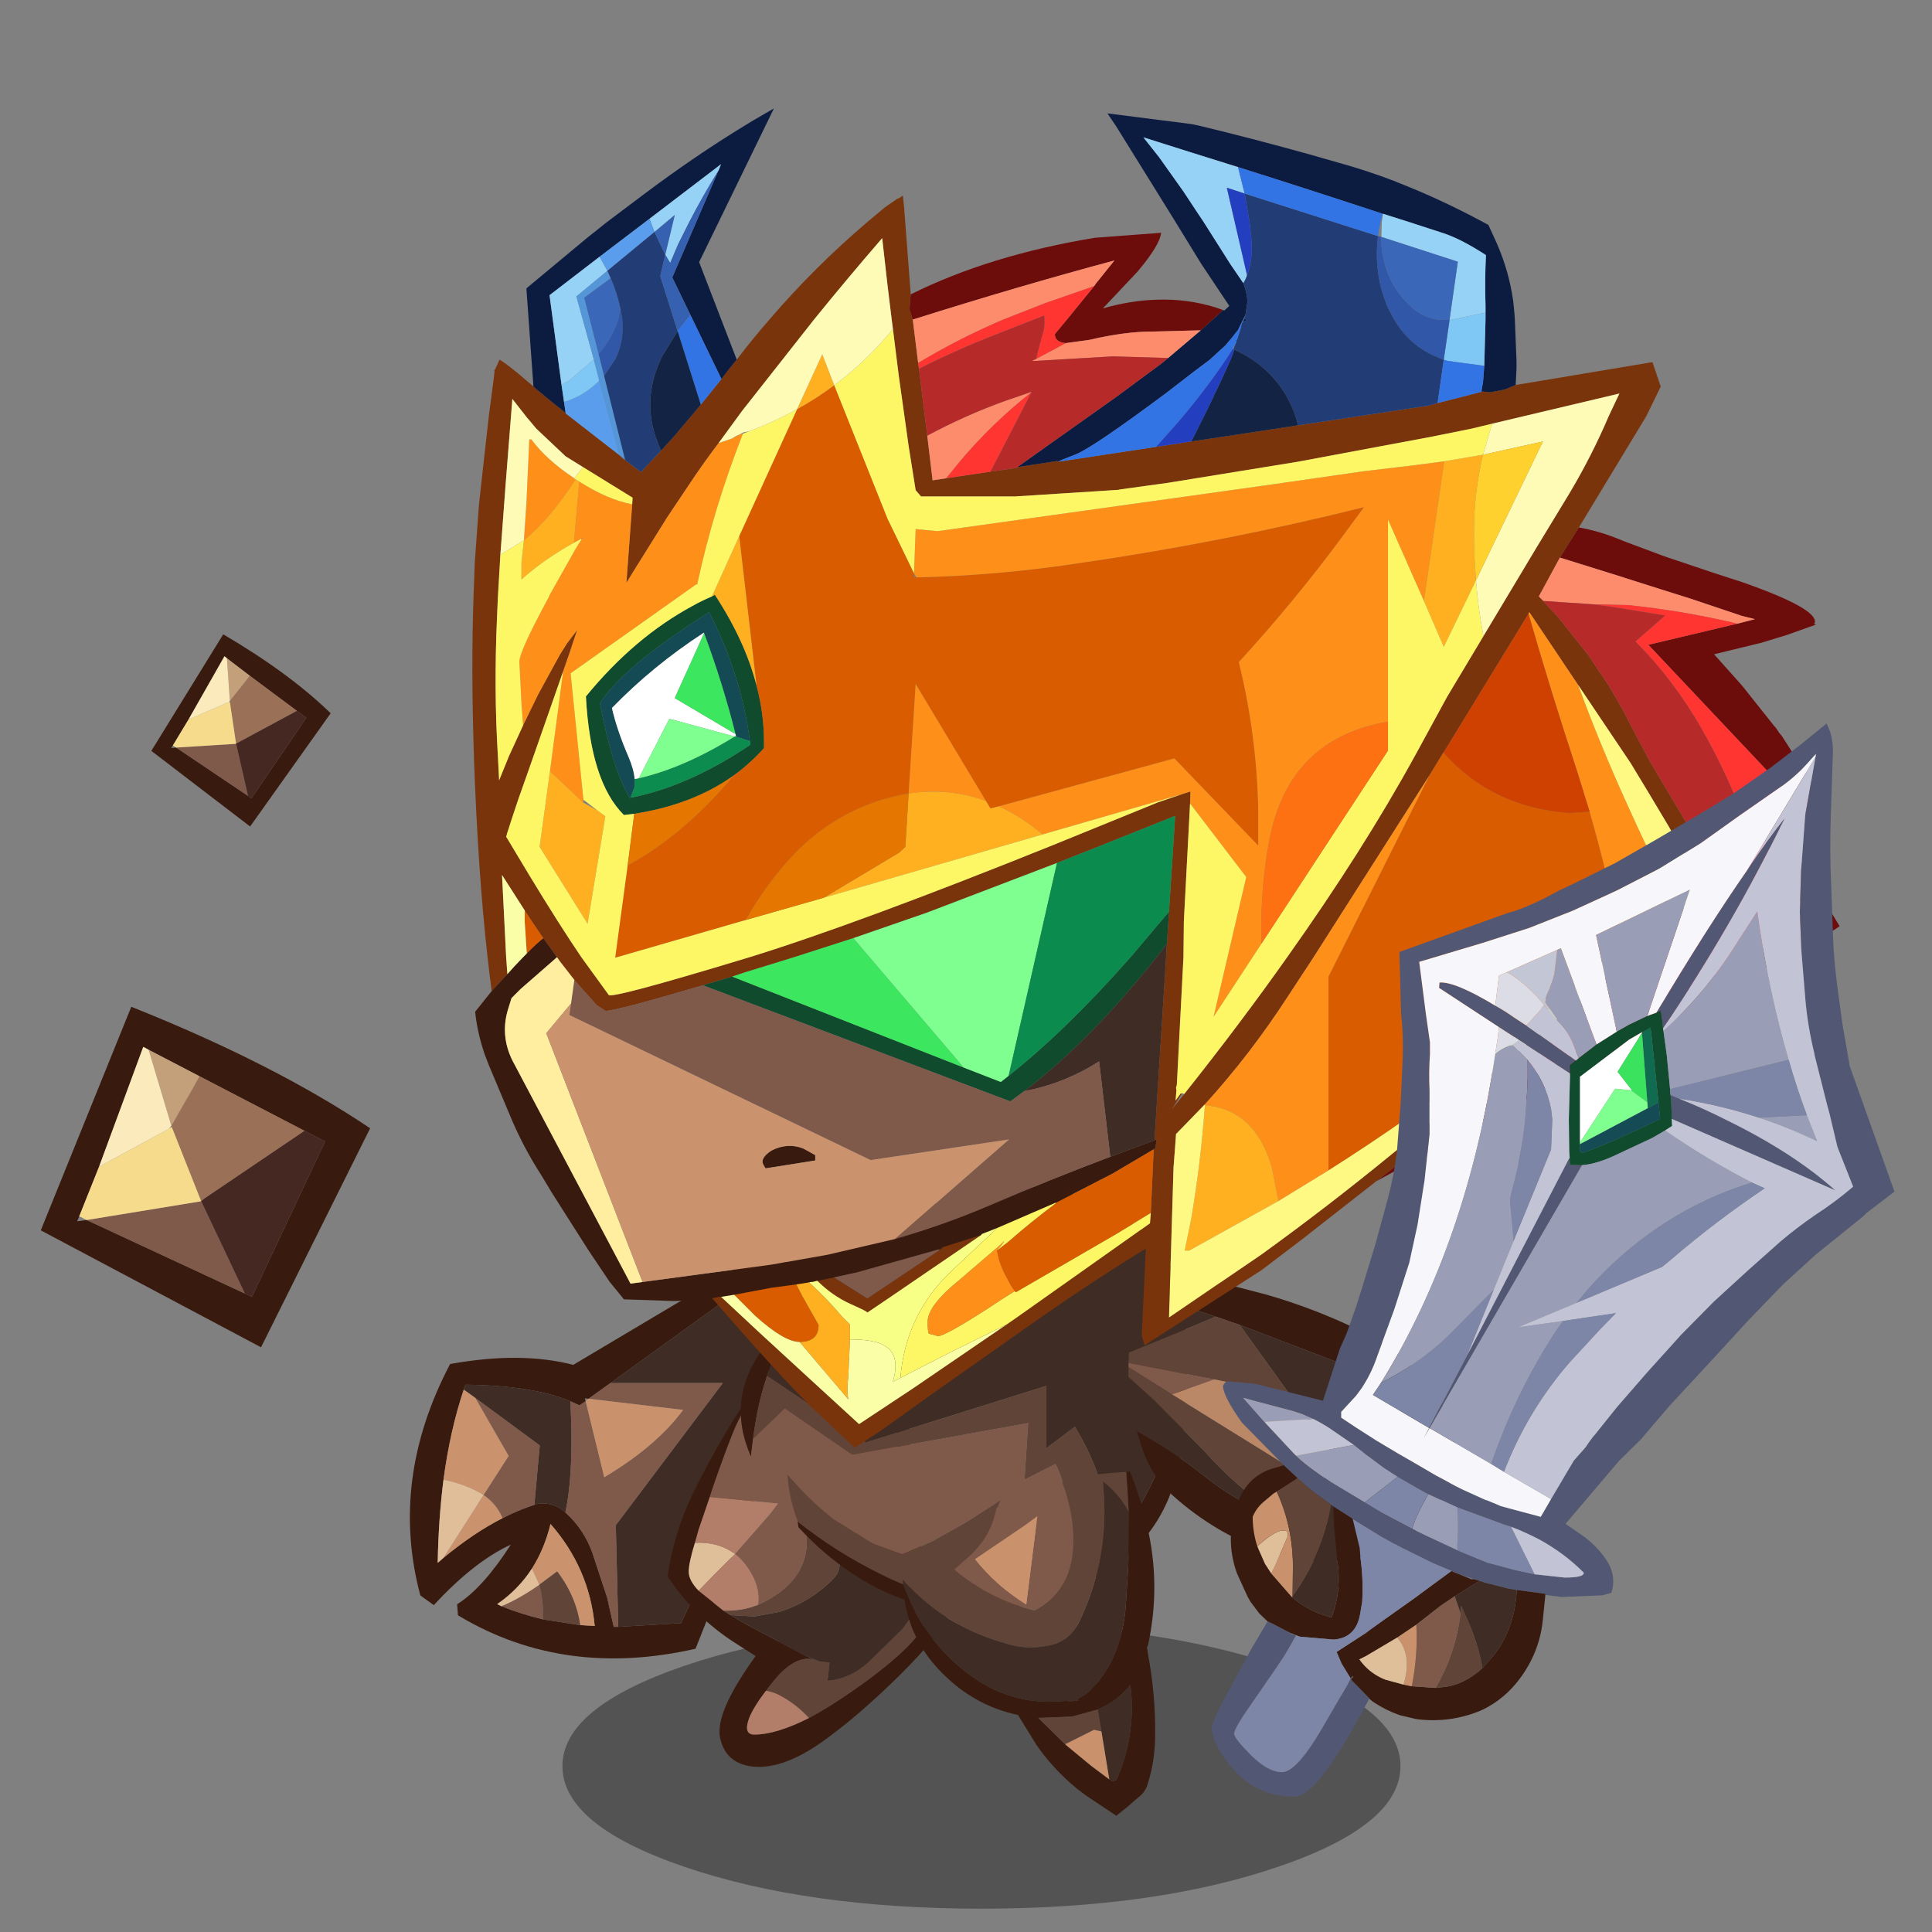<svg xmlns:ffdec="https://www.free-decompiler.com/flash" xmlns:xlink="http://www.w3.org/1999/xlink" ffdec:objectType="frame" height="90" width="90" xmlns="http://www.w3.org/2000/svg"><rect width="100%" height="100%" fill="#808080" stroke="none"/><use ffdec:characterId="21" height="83.85" transform="translate(1.9 5.05)" width="88.6" xlink:href="#a"/><defs><use ffdec:characterId="1" height="34.45" width="101.4" xlink:href="#b" id="l"/><use ffdec:characterId="3" height="54.15" width="52.95" xlink:href="#c" id="m"/><use ffdec:characterId="5" height="49.75" width="34.05" xlink:href="#d" id="n"/><use ffdec:characterId="7" height="51.25" width="54" xlink:href="#e" id="o"/><use ffdec:characterId="9" height="41.65" width="30.55" xlink:href="#f" id="p"/><use ffdec:characterId="11" height="35.4" width="39.65" xlink:href="#g" id="q"/><use ffdec:characterId="13" height="162.05" width="165.45" xlink:href="#h" id="r"/><use ffdec:characterId="15" height="129.85" width="82.6" xlink:href="#i" id="s"/><use ffdec:characterId="17" height="41.2" width="39.85" xlink:href="#j" id="t"/><use ffdec:characterId="19" height="23.25" width="21.7" xlink:href="#k" id="u"/><g id="a" transform="translate(-1.9 -5.05)"><use ffdec:characterId="2" height="34.45" transform="translate(26.2 75.65) scale(.385)" width="101.4" xlink:href="#l"/><use ffdec:characterId="4" height="54.15" transform="translate(19.1 56.4) scale(.385)" width="52.95" xlink:href="#m"/><use ffdec:characterId="6" height="49.75" transform="translate(31.1 63.15) scale(.385)" width="34.05" xlink:href="#n"/><use ffdec:characterId="8" height="51.25" transform="translate(34.5 55.3) scale(.385)" width="54" xlink:href="#o"/><use ffdec:characterId="10" height="41.65" transform="translate(42.05 68.55) scale(.385)" width="30.55" xlink:href="#p"/><use ffdec:characterId="12" height="35.4" transform="translate(52.55 59.1) scale(.385)" width="39.65" xlink:href="#q"/><use ffdec:characterId="14" height="162.05" transform="translate(22 5.05) scale(.385)" width="165.45" xlink:href="#r"/><use ffdec:characterId="16" height="129.85" transform="translate(56.45 33.7) scale(.385)" width="82.6" xlink:href="#s"/><use ffdec:characterId="18" height="41.2" transform="translate(1.9 46.9) scale(.385)" width="39.85" xlink:href="#t"/><use ffdec:characterId="20" height="23.25" transform="translate(7.05 29.55) scale(.385)" width="21.7" xlink:href="#u"/></g><g id="c" fill-rule="evenodd"><path d="M51.95 8.85H52L34.55 53q-15.85 3.6-28.5-3.9l-.25-.15-.1-1.35.1-.05q3.05-1.95 6.4-7.15-4.45 2.05-9.3 7.3h-.05l-1.6-1.15q-3.75-14 3.6-28 8.55-1.55 14.9.1L51.1 0l.85.85-27.7 20-2.65 1.9-.45-.05.1.35-.75.5-1.1-.5q-4.55-1.9-12.7-2l-.05.1-.15.5q-1.65 4.9-2.45 10.9-.6 4.7-.7 10.05l.25-.2.45-.4q3.7-3.05 7.15-4.8 1.75-.9 3.5-1.5l.35-.1v-.05q2.1-.5 3.75.95l.15.15q2.1 1.95 3.1 4.7l1.8 5.45.8 3.55h.55l7.6-.45L51.95 8.85M14.75 43.3q-1.65 2.55-4.2 4.3l.5.25q2.35.95 5.05 1.6l4.5.7h.1l1.65.1q-.65-7-5.35-12.35-.75 3.05-2.25 5.4" fill="#381a0e"/><path d="M51.95.85q2.05 2.7 0 8L32.8 49.9l-7.6.45-.3-12.3 12.95-17.2h-13.6l27.7-20M19.4 23.05q.45 8.5-.6 13.45-1.65-1.45-3.75-.95l.65-7.15-7.8-5.75-1.4-1 .15-.5.05-.1q8.15.1 12.7 2" fill="#3f2c24"/><path d="M24.25 20.85h13.6L24.9 38.05l.3 12.3h-.55l-.8-3.55-1.8-5.45q-1-2.75-3.1-4.7l-.15-.15q1.05-4.95.6-13.45l1.1.5.75-.5 2.25 9.2q6.3-3.75 9.55-8.15L21.6 22.75l2.65-1.9M7.9 22.65l7.8 5.75-.65 7.15-.35.15q-1.75.6-3.5 1.5-.75-1.75-2.3-2.8l2.95-4.6.1-.1-4.05-7.05m8.2 26.8q-2.7-.65-5.05-1.6 2.1-.85 4.6-2.6l.2.85q.3 1.65.25 3.35" fill="#7f594a"/><path d="m6.5 21.65 1.4 1 4.05 7.05-.1.1-2.95 4.6-.4-.25Q6.4 33 4.05 32.55q.8-6 2.45-10.9m8.25 21.65q1.5-2.35 2.25-5.4 4.7 5.35 5.35 12.35l-1.65-.1h-.1q-.55-3.6-2.8-6.5l-2.15 1.6-.9-1.95m-3.55-6.1Q7.75 38.95 4.05 42l4.85-7.6q1.55 1.05 2.3 2.8" fill="#ca926d"/><path d="m20.6 50.15-4.5-.7q.05-1.7-.25-3.35l-.2-.85 2.15-1.6q2.25 2.9 2.8 6.5" fill="#604437"/><path d="m21.6 22.75 11.45 1.35q-3.25 4.4-9.55 8.15l-2.25-9.2.35-.3" fill="#c9926d"/><path d="M4.05 32.55q2.35.45 4.45 1.6l.4.25L4.05 42l-.45.4-.25.2q.1-5.35.7-10.05m7 15.3-.5-.25q2.55-1.75 4.2-4.3l.9 1.95q-2.5 1.75-4.6 2.6" fill="#e0be9a"/></g><g id="d" fill-rule="evenodd"><path d="m10.55 3.9-.05.05L8.25 8.5Q7.2 10.95 5.4 16.15l-.3.95-1.35 3.95-.45 1.6q-.75 2.4-.75 3.5 0 1.05 1.2 2.3l3 2.4.85.55 1.8 1.05 7.05 3.75 1.15.55q-2.25-.5-4.8 2.65l-.9 1.15q-1.75 2.3-2.15 3.65-.5 1.65.75 1.65 2.65 0 6.6-2 2.8-1.5 6.3-4 8.35-6 8.35-9.25l-.35-1.45-1.25-2.45-.25-.45q-.1-.6-.55-.9l-.25-.4q-2.3-3.6-4.5-4.45 2.05-1 2.7-3.65.45-1.8.45-6.25 0-2.85-.6-4.9l1.3 1q.55.55.65 1.25.85 5.85-1.35 11.7 3 3.05 5.25 6.75 1.45 2.5.85 4.85-.6 2.3-5.7 7.35-5.1 5.05-9.55 8.2-4.5 3.15-8 2.95-3.55-.25-4.25-3.5-.65-3.05 4.3-9.9l-2.35-1.5Q3.25 31.65 0 26.7q.75-5.2 3.05-10Q5.4 11.9 8.3 7.25l2.25-3.35" fill="#381a0e"/><path d="m7.6 31.4 2.75.15h.2l3-.55q3.75-1.2 6.5-4 1.1-1.15.6-2.6 4.75.25 9.25 2.2l.25.1 1.25 2.45-3 3.95-4.15 4.05q-2.15 1.95-4.9 2.2l.25-2.2-1.2-.15-.4-.15-1.55-.65-7.05-3.75-1.8-1.05" fill="#3f2c24"/><path d="M10.95 30.15q1.4-.6 2.75-1.6 3.8-3 3-7.55 6.65.65 12.25 4.1l.4.25.2.35.35.55.25.45-.25-.1q-4.5-1.95-9.25-2.2.5 1.45-.6 2.6-2.75 2.8-6.5 4l-3 .55h-.2L7.6 31.4l-.85-.55q2.15.1 4.2-.7m.95 10.4.9-1.15q2.55-3.15 4.8-2.65l.2.1h.2l.4.15 1.2.15-.25 2.2q2.75-.25 4.9-2.2l4.15-4.05 3-3.95.35 1.45q0 3.25-8.35 9.25-3.5 2.5-6.3 4-1.55-1.7-3.55-2.75-.75-.4-1.65-.55" fill="#604437"/><path d="m10.55 3.9 1.1-1.6.2-.15Q15 0 18.75 0q4.65 0 6.85 2.65 1 1.2 1.55 3.05.6 2.05.6 4.9 0 4.45-.45 6.25-.65 2.65-2.7 3.65 2.2.85 4.5 4.45l-.15.15q-5.6-3.45-12.25-4.1.8 4.55-3 7.55-1.35 1-2.75 1.6.25-1.9-.8-3.75-.85-1.5-2-2.4l4.2-4.8 1-1.3-8.25-.8.3-.95q1.8-5.2 2.85-7.65l2.25-4.55.05-.05" fill="#7f594a"/><path d="m5.1 17.1 8.25.8-1 1.3-4.2 4.8q1.15.9 2 2.4 1.05 1.85.8 3.75-2.05.8-4.2.7l-3-2.4 1.8-1.85 2.6-2.6q-2-1.5-4.85-1.35l.45-1.6L5.1 17.1m6.8 23.45q.9.15 1.65.55 2 1.05 3.55 2.75-3.95 2-6.6 2-1.25 0-.75-1.65.4-1.35 2.15-3.65" fill="#b37e69"/><path d="m8.15 24-2.6 2.6-1.8 1.85q-1.2-1.25-1.2-2.3 0-1.1.75-3.5Q6.15 22.5 8.15 24" fill="#dfbe9a"/></g><g id="e" fill-rule="evenodd"><path d="M1.25 32.6q-3.1-7.05 1.6-13.2l7.75-9.8 2.6-3.1.05-.05Q5.6 17.4 4.35 19.9q-.65 1.35-1.15 2.95-1.15 3.35-1.7 7.65l-.05.45-.2 1.65M50.35 7q3 3.65 3.4 8.95.65 8.2-.5 16.3-1.3 9.1-8.65 14.05l.15-2.55q7.95-10.2 7.85-19.65-.05-8.15-1.95-15.95L50.35 7M32.9 50.45l1 .2v.05l-3.8.5q-8.85.6-16.2-4.2-3.8-2.45-6.9-5.85l-.1-.7q4.7 3.75 10.1 6.4 6 3.05 12.8 3.4l3.1.2" fill="#381a0e"/><path d="M13.25 6.45Q20.1 2.7 27.7.8q8.5-2.25 16.6 1.65 3.75 1.8 6.05 4.55l.3 1.15q1.9 7.8 1.95 15.95.1 9.45-7.85 19.65.05-7.6-4.3-14.75L37 31.6v-7.55L15.15 30.9 3.2 22.85q.5-1.6 1.15-2.95 1.25-2.5 8.9-13.45" fill="#3f2c24"/><path d="m44.6 46.3-.15.05Q42 48 39.3 49.15q.85-5.35.5-9.45l-.2-1.4q-.45-2.7-1.5-4.8l-3.75 1.9.45-6.85-21.3 3.85-8.15-5.6-3.85 3.7q.55-4.3 1.7-7.65l11.95 8.05L37 24.05v7.55l3.45-2.6q4.35 7.15 4.3 14.75l-.15 2.55M6.9 40.45q-1.05-2.7-1.25-5.7L7 36.25q2 2.15 4.3 3.95l4.7 2.9 3.15 1.15.5.15 3.55-1.55 4-2.25 3.6-2.3.7-.5-1.45 3.65q-.9 1.6-2 2.9L26.9 45.5l-1.3 1.15q1.5 1.25 3.25 2.2 2 1.05 4.05 1.6l-3.1-.2Q23 49.9 17 46.85q-5.4-2.65-10.1-6.4" fill="#604437"/><path d="m39.3 49.15-.1.05-3.65 1.15-.9.05.85-6.15.3-4.15-3.2 2.55-4.2 2.55q.9 1.8 2.7 2.9l3.5 2.3-1.7.05q-2.05-.55-4.05-1.6-1.75-.95-3.25-2.2l1.3-1.15 1.15-1.15q1.1-1.3 2-2.9l1.45-3.65-.7.5-3.6 2.3-4 2.25-3.55 1.55-.5-.15L16 43.1l-4.7-2.9Q9 38.4 7 36.25l-1.35-1.5q.2 3 1.25 5.7l-1.4-1.1-.4-.5q-1.6-2.1-2.95-4.5l-.9-1.75.2-1.65.05-.45 3.85-3.7 8.15 5.6 21.3-3.85-.45 6.85 3.75-1.9q1.05 2.1 1.5 4.8l.2 1.4q.35 4.1-.5 9.45" fill="#7f594a"/><path d="M34.65 50.4h-.05l-3.5-2.3q-1.8-1.1-2.7-2.9l4.2-2.55 3.2-2.55-.3 4.15-.85 6.15" fill="#c9926d"/></g><g id="f" fill-rule="evenodd"><path d="m27.35 4.85-.15-2.6-.15-2.2.45-.05q1.25 3.15 2.05 6.45 1.75 7.35.1 14.7l-.1.05.05.3.05.4q.95 4.95.9 9.95 0 3.1-.9 5.95-.3 1-1.05 1.55l-1.5 1.3-1.25 1-3.15-2.1q-1.65-1.1-3.05-2.45-1.95-1.85-3.45-4l-2.25-3.65Q8.7 28.35 4.8 24.4.4 20.05.05 13.8l.05-.05q2.2 6.2 7.35 10.35 5.5 4.4 12.25 3.65l.75.05.8-.1-.1-.2q.75-.35 1.35-.85l1.15-1.2q1.4-1.75 2.2-3.85.95-2.6 1.15-5.45l.3-4.8.05-4.65V4.85M23.6 28.8l-3.1.85-3.7.15h-.4l3.25 3.2 3.15 2.6 2.2 1.65.4.25.45-.15q1.5-3.35 1.8-6.95.2-2.25-.1-4.6-1.5 1.95-3.95 3" fill="#381a0e"/><path d="M27.35 4.85V6.7l-.05 4.65-.3 4.8q-.2 2.85-1.15 5.45-.8 2.1-2.2 3.85l-1.15 1.2q-.6.5-1.35.85l.1.2-.8.1-.75-.05q-6.75.75-12.25-3.65Q2.3 19.95.1 13.75l-.05-.15-.05-.45h.05v-.05q4.8 5.5 12.1 7.6 2.55.9 5.25.4 2.8-.4 4.05-3.1 3.15-6.7 2.95-14.1l-.15-2.7q1.95 1.55 3.1 3.65M23.6 28.8q2.45-1.05 3.95-3 .3 2.35.1 4.6-.3 3.6-1.8 6.95l-.45.15-.4-.25-.95-5.8-.45-2.65" fill="#3f2c24"/><path d="m27.05.05.15 2.2.15 2.6q-1.15-2.1-3.1-3.65l.15 2.7q.2 7.4-2.95 14.1-1.25 2.7-4.05 3.1-2.7.5-5.25-.4-7.3-2.1-12.1-7.6Q1.1 10.5 5.9 7.4q2.75-1.75 5.45-3-.55 3.25-3.05 5.65l-.8.7-1.25 1.1q4.3 3.6 9.7 4.95 4.8-2.5 4.7-8.7-.05-3.45-1.35-6.75l.8-.3q2.3-.75 6.95-1M19.65 33l-3.25-3.2h.4l3.7-.15 3.1-.85.45 2.65-.9-.2-3.5 1.75" fill="#604437"/><path d="M19.3 1.35q1.3 3.3 1.35 6.75.1 6.2-4.7 8.7-5.4-1.35-9.7-4.95l1.25-1.1.8-.7q2.5-2.4 3.05-5.65 1.45-.7 2.85-1.2l5.1-1.85m-3 4.05-1.5 1.1-6.05 4.1q2.65 3.3 6.2 5.5L16.3 5.4" fill="#7f594a"/><path d="m16.3 5.4-1.35 10.7q-3.55-2.2-6.2-5.5l6.05-4.1 1.5-1.1M25 37.25l-2.2-1.65-3.15-2.6 3.5-1.75.9.2.95 5.8" fill="#c9926d"/></g><g id="g" fill-rule="evenodd"><path d="M1.05 19.65q4.35 2.4 8.2 5.45 2.9 2.35 6.4 4 6.05 2.75 12.5.9 6.25-1.8 5.95-8.2-.35-7.35-7.5-10l-13.1-5-2.9-1L2.1 3q1-1.65 2.55-3L16.6 3.1q6.15 1.75 12 4.65 6.45 3.2 9.8 9.35 1.95 3.6.8 7.65-2.1 7.1-9.15 9.55-6.15 2.1-12.3.25-6.9-2.2-12.45-7.2Q2.95 25.2 1.8 22l-.75-2.35" fill="#381a0e"/><path d="m.05 13.1 3.15 2.85 6.15 6.25q3.05 3.4 6.65 6.1l6.4-2.5 3.75-1.5-6.6-9.1-6.05-8.4 13.1 5q7.15 2.65 7.5 10 .3 6.4-5.95 8.2-6.45 1.85-12.5-.9-3.5-1.65-6.4-4-3.85-3.05-8.2-5.45-.9-3.2-1-6.55M10.6 5.8 5 8.15l-4.9 2 .05-1.1Q.5 5.65 2.1 3l8.5 2.8" fill="#3f2c24"/><path d="M22.4 25.8 16 28.3q-3.6-2.7-6.65-6.1L3.2 15.95.05 13.1v-1.2l5.25 3.3 17.1 10.6m-8.9-19 6.05 8.4-9.15-1.8-10.35-2 .05-1.25 4.9-2 5.6-2.35 2.9 1" fill="#604437"/><path d="M22.4 25.8 5.3 15.2l5.1-1.8 9.15 1.8 6.6 9.1-3.75 1.5" fill="#bb8867"/><path d="M5.3 15.2.05 11.9v-.5l10.35 2-5.1 1.8" fill="#7f594a"/></g><g id="h" fill-rule="evenodd"><path d="m109.4 129.8-3.65 2.85-5.3 4.15-5 3.8-14.1 9.05-.35-1.15.5-10.55q-5.95 3.65-12.3 8.05l-13 9.15-6.85 4.9-3.1 2-5.45-5.15q-4.2-4.2-11.8-12.95l1.05-.2.05.05 4.45 4.15 6.25 5.75 6 5.5 6.5-4.3 11.35-7.75 1.3-.9L82 134.9l.1-1.25.35-7.7.2-.15.15-1.05-.25.1 1.5-23.75.25-3.9.75-11.6-9 3.6-5.3 2.1-15.7 6-8.95 3.1-7.15 2.3-6 1.85-1.5.5-3.55 1.05q-10.5 3.1-11.8 3.1l-.2-.15-.85-.55-1.65-1.85-1.05-1.2-1.75-2.25-.35-.5-1.65-2.3-.35-.5-.85-1.25-1.05-1.6-2.75-4.3.5 9.95.15 2.05-.1.1-1.8 1.95-.25-1.95-.25-2.15Q.7 92.5.2 78.6v-.25Q-.15 67.9.15 59.15L.3 55l.5-6.95.3-2.75.9-8.05.55-4.2.15-1.25-.05-.1.1-.1.55-1.2q1.1.65 3.4 2.65l.6.5.1.1.45.4 2 1.65 1.45 1.15v.05l6.5 5.05.7.6L20.4 44l2.45-2.6 1.6-1.75 3.2-3.8 2.5-3.1.95-1.25.9-1.1q1.9-2.5 3.95-4.85 5.45-6.35 11.85-11.8l2.15-1.8 1.6-1.1-.05.1.6-.4.15 1.4.8 10.5v.05l-.15 1.8.4 1.25.65 5.25.1.7 1 8.1.65 5.4 1.65-.25 5.35-.8 3.15-.45.1-.1 4.9-.75.05.1 11.85-1.8L87 40.3l12.9-1.95 15.9-2.4 1-.3 5.3-1.35.15-.05.9.1 1.6-.3.35-.1 1.15-.5.7-.1 15.85-2.65 1 2.95-.65 1.35-1.1 2.25-8.15 13.45-2.3 3.65-2.55 4.7.55.55.15.2 1.55 1.65 3.7 4.65 2.45 3.65 1.15 1.95.7 1.25 1.45 2.8 1.85 3.45 4.55 7.65 3.9 7.05q-.25 1.6-1.35 2.6l-1.45 1.3-4.9 4.9-2.2 1.9-2.85 2.4-7.2 5.85-12 9.4-1.2.95-.1.05-8.4 6.55m12.95-65.95 6.35-10.6 4.1-6.75q2.7-4.55 4.7-9.25l1.3-2.75-15.4 3.65-2.5.6-4.7.95-16.3 3.05-15.7 2.55-5.8.8-.2.05-12.5.8H54.3l-.65-.75-.85-5.35-1.2-8.55-.7-5.6-.15-1.15-.5-4.1-.65-5.75q-4.2 4.85-8.25 9.85l-8.7 11.05-2.85 3.9q-1.9 2.5-3.65 5.15l-2.55 3.8-3.65 5.85-1.3 2.1.7-9.5.05-.8-6-3.7-2.1-1.3-3.55-3.35L6.7 37.5l-.05-.05-1.8-2.3-.8 10.15-.6 8.05-.05.65-.3 5.15-.1 2.3q-.4 8.85.1 16.9l.15 2.95 1.2-2.95 1.7-3.7 1.8-3.7 2.65-4.85.85-1.35 1.25-1.65-.25.75-.75 2.25-.7 2-3.65 10.45-1.8 5.1-.85 2.55-.3.95-.15.45-.15.55.05.05 2.7 4.5q3.7 6.1 6.35 10l3.3 4.55q.05.6 16.55-4.4l.5-.15q13.1-4.05 36.8-13.6L83 83.95l2.95-1 .95-.3-.05 1.45-.75 14.25-.05 4.35-.8 15.45-.1.35.05.3-.1 1.25.6-.85h.1l.1-.05-1.25 1.95 1.5-1.85q6.8-8.55 12.45-16.55 9.2-12.95 15.45-24.35l.25-.45 3.65-6.7 4.4-7.35m-4.85 14.1-.25.4-1.4 2.3-14.05 22.05-3.15 4.8q-4.5 6.95-10 13l-.1.1-3.4 3.5-.1 1.45-.2 2.6-.55 18.15 11.15-7.6q8.1-5.85 15.85-12.2l16.5-13.45 3.55-2.9 6.45-5.55 11.3-10.1-4.35-7.65-2.45-4.1-2.15-3.55-6.35-9.45-5.9-8.8-.1.2-9.85 16.1-.45.7m-60.55 59.9h-.25l4.9-1.55-10.7 7.3-3.1 2.1q.1-.1-2.05-1.05-2.2-1-4-2.8l1.95-.4h.05L47.8 144l8.75-5.85.4-.3" fill="#7a340c"/><path d="m29 143.95-.9.1-3.3.25h-.55l-5.9-.2-1.75-2.15-2.55-3.8-4.45-7-1.2-2q-2.3-3.55-3.9-7.45L2 115.75l-.5-1.3Q.6 111.8.35 109.3l2-2.5 1.8-1.95.1-.1.85-.95 1.05-1.1.45-.45q1.2-1.25 2-1.85l1.65 2.3-.05.05-4.35 3.8-1.1 1.1-.45 1.45q-1 3.4.85 6.65l14 26.45 1.45-.2 15.6-2.1 1.65-.3h.05l5.1-.9 8.15-1.9q5.95-1.7 11.65-4.15 7.1-3.05 14.4-5.8l5.35-2 .25-.1-.15 1.05-.2.15-5 2.95-6.7 3.45-.15.05-7.05 3.05-1.9.75-.05.1-4.9 1.55h.25l-.5.2-9.95 2.8-.95.2-1.35.3-.45.1h-.05l-1.95.4-.6.15h-.2l-.2.05-1.55.25-3 .4-4.5.85h-.05l-1.55.25-.05-.05-1.05.2m12.5-16.65-6 .95-.05-.05-.2-.35q-.5-.8.95-1.75 1.95-1 3.85-.25l1.45.8v.65" fill="#381a0e"/><path d="M7.4 33.65 6.55 21.8l.15-.15 7.15-5.95 2.45-1.95 4.45-3.35q6.2-4.65 12.1-8.25l1.15-.7L36.5 0l-9.05 18.6L32 30.4l-.9 1.1-.95 1.25L26.4 25l-2.2-4.55L29.8 7.5l.3-.75-8.65 6.6-6.05 4.6-6.05 4.65 1.45 10.85.3 2.05.2 1.35-1.45-1.15-2-1.65-.45-.4m83.45-9.25.15.05.6-.55-3.4-5.1-3.1-5.05-7.2-11.6L76.85.6l10.2 1.3 1.15.25 3.05.75q7.15 1.8 13.5 3.65 3.45.95 6.85 2.25l.35.15q5.25 2.05 10.35 4.8l.65.35 1.05 2.3q1.45 3.35 1.95 6.9l.15 1.5.05.75.2 5v.95l-.1 1.95-1.15.5-.35.1-1.6.3-.9-.1h-.15l.2-1.15.15-1.95.15-5.6v-1.7q-.1-3 .05-6.1-3-1.95-5.15-2.65l-4.15-1.35-3.15-1h-.05q-8.8-2.9-17.5-5.65l-5.6-1.75L81.2 3.5l1.9 2.4 2.95 4.15 1.45 2.2 1 1.5 3.2 5.05 1.6 2.35q.45 1.15.5 2.25l-.25 1.6-.85 1.7v.05l-.75.95-.8.95-1.9 1.75-2 1.5-3.3 2.55q-8.8 6.55-10.9 7.4-2.1.8-2.15.9l-.05-.1-4.9.75L78 34.85q2.9-2.15 5.35-3.95l.85-.7 3.95-3.35 2.7-2.45m2.55 1.05.25.1.1.05-.5.25.1-.3.05-.1" fill="#0c1c41"/><path d="M133.9 50.7q2.5.45 5.05 1.5l.35.15 4.55 1.7.7.25 5.65 1.9 3.4 1.1q9.15 3.2 8.85 4.9-.2.2.15.25l-3.5 1.25-3.1.95-5.75 1.4.5.55 2.9 3.25 3.9 4.9.15.15.4.6.4.5 3.45 5.4 1.45 2.75-1.55.9-1.75.95-2 .9 7.35 12.05-.6.4-3.65 2.3-1.95 1.05-6.15 3.3-11.65 6.25-8.75 4.8-23.3 12.75 8.4-6.55.1-.05q6.55-3.9 13.05-7.65l10.6-6 8.9-4.8 3.7-2.05 1.7-.9q3.8-2 5.4-4.85l-6-10.25 3.75-4.1-16.7-17.7 10.75-2.55 2.15-.55-1.6-.4-6.25-2.1-3.5-1.1-4.1-1.3-.45-.15-7.7-2.4 2.3-3.65M53.05 22.5q9.55-4.75 22.3-6.85l8-.6q-.15 1.5-2.9 4.75l-4.15 4.4q3.3-.95 6.45-1.05 3.7-.15 7.25.95l.85.3-2.7 2.45-5.85.15q-3.35 0-7.6 1l-2.9.4q-1.35-.15-1.3-1.1l1.45-1.75 3.3-4.05.2-.3 2.25-2.8q-11.4 3.05-24.4 7.15l-.4-1.25.15-1.8" fill="#6c0d0b"/><path d="m110.2 12.75 3.15 1 4.15 1.35q2.15.7 5.15 2.65-.15 3.1-.05 6.1v.85l-4 .85-.35.05v-.05l1-7-9.25-3 .05-1.8.15-1M92.65 7.1l.8 3.2-2.15-.7 2.45 10.6-.2.5-.25.45-1.6-2.35-3.2-5.05-1-1.5-1.45-2.2L83.1 5.9l-1.9-2.4 5.85 1.85 5.6 1.75m-71.2 6.25 8.65-6.6-.3.75q-1.9 3.05-3.55 6.25l-1.35 2.7-.95 2.25-.6-1 1.15-4.8-2.45 2.05-.45-1.2-.15-.4m-6.05 4.6.95 1.7-3.75 3.1 2.1 7.6v.05l-3 2.55-.9.5L9.35 22.6l6.05-4.65" fill="#96d1f6"/><path d="m21.45 13.35.15.4.45 1.2-5.7 4.7-.95-1.7 6.05-4.6m-3.65 28.6-6.5-5.05v-.05l-.2-1.35q2.35-.65 4.25-2.55l2.45 9" fill="#599dec"/><path d="m16.35 19.65.4.9-3.2 2.35 1.75 6.85.65 2.6 2.55 10.2-.7-.6-2.45-9-.65-2.55v-.05l-2.1-7.6 3.75-3.1" fill="#5496d8"/><path d="M122.6 24.7v.85l-.15 5.6-4.45-.6-.45-.15.7-4.8.35-.05 4-.85M10.8 33.45l.9-.5 3-2.55.65 2.55q-1.9 1.9-4.25 2.55l-.3-2.05" fill="#7fc7f4"/><path d="m118.25 25.6-1.5-.05q-1.7-.25-3.1-1.5-3.3-2.95-3.65-7.6v-.9l9.25 3-1 7v.05m-101.5-5.05q.75 1.7 1.15 3.55v.25l-.25 1.2q-.55 1.8-1.8 3.45l-.55.75-1.75-6.85 3.2-2.35" fill="#3a67b8"/><path d="m109.6 15.45.4.1v.9q.35 4.65 3.65 7.6 1.4 1.25 3.1 1.5l1.5.05-.7 4.8q-3.95-1.35-6-4.85l-.7-1.3q-1.85-4.2-1.25-8.8m-91.65 8.9.2 1.2q.25 2.6-.85 4.8l-1.35 2-.65-2.6.55-.75q1.25-1.65 1.8-3.45l.25-1.2h.05" fill="#3157a8"/><path d="m93.45 10.3 16.15 5.15q-.6 4.6 1.25 8.8l.7 1.3q2.05 3.5 6 4.85l-.75 5.25-1 .3-15.9 2.4q-.4-1.85-1.45-3.65-2.2-3.7-6.25-5.5l-.1-.05.3-.8.05-.05v-.2l.1-.15.45-1.4.1-.5.1-.2h.05l.5-.25-.1-.05-.25-.1.1-.3.05-.15.25-1.6q-.05-1.1-.5-2.25l.25-.45.2-.5q.75-1.95.5-4.6l-.2-1.85-.6-3.45m-71.4 4.65 1.3 2.75-.6 2.6 2.1 6.65-1.85 3q-2.85 5.7-.15 11.45L20.4 44l-1.9-1.45-2.55-10.2 1.35-2q1.1-2.2.85-4.8l-.2-1.2-.05-.2v-.05q-.4-1.85-1.15-3.55l-.4-.9 5.7-4.7" fill="#223d76"/><path d="m22.05 14.95 2.45-2.05-1.15 4.8.6 1 .95-2.25 1.35-2.7q1.65-3.2 3.55-6.25l-5.6 12.95L26.4 25l-.45.55-1.1 1.4-2.1-6.65.6-2.6-1.3-2.75" fill="#3661b0"/><path d="m122.45 31.15-.15 1.95-.2 1.15v.05l-5.3 1.35.75-5.25.45.15 4.45.6m-12.3-18.4-.25 1-.2.9-.1.8-16.15-5.15-.8-3.2q8.7 2.75 17.5 5.65M93.55 25l-.05.15-.1.3-.05.1-.1.3h-.05l-.1.2-.1.5-.45 1.4-.1.15v.2l-.05.05-.4.75-.55.9q-3.2 4.8-7.05 9.1l-1.65 1.85-11.85 1.8q.05-.1 2.15-.9 2.1-.85 10.9-7.4l3.3-2.55 2-1.5 1.9-1.75.8-.95.75-.95v-.05l.85-1.7M26.4 25l3.75 7.75-2.5 3.1-2.8-8.9 1.1-1.4.45-.55" fill="#3374e4"/><path d="M92.2 29.2q4.05 1.8 6.25 5.5 1.05 1.8 1.45 3.65L87 40.3l.75-1.5 1.3-2.6 1.5-3.15 1.25-2.75.4-1.1M22.85 41.4q-2.7-5.75.15-11.45l1.85-3 2.8 8.9-3.2 3.8-1.6 1.75" fill="#132344"/><path d="M93.75 20.2 91.3 9.6l2.15.7.6 3.45.2 1.85q.25 2.65-.5 4.6m-1.65 8.95.1.05-.4 1.1-1.25 2.75-1.5 3.15-1.3 2.6-.75 1.5-4.25.65 1.65-1.85q3.85-4.3 7.05-9.1l.55-.9.1.05" fill="#233ebe"/><path d="m131.6 54.35 7.7 2.4.45.15 4.1 1.3 3.5 1.1 6.25 2.1 1.6.4-2.15.55-.8-.2q-6.1-1.4-12.35-2.05l-4.3-.1-6-.4-.55-.55 2.55-4.7m-43.45-27.5L84.2 30.2l-6.7-.2-9.3.55h-.5l.55-.25 2.15-1.15 1.4-.75 2.9-.4q4.25-1 7.6-1l5.85-.15m-34.85-1.3q13-4.1 24.4-7.15l-2.25 2.8-.2.3-5.9 2.05-5.1 2q-5.3 2.25-10.3 5.25l-.65-5.25m4.05 19.2L55.7 45l-.65-5.4q4.55-2.45 9.4-4.2l3.2-1.1v.05q-4.7 3.7-8.55 8.25l-1.75 2.15" fill="#fd8c6d"/><path d="M153.05 62.35 142.3 64.9 159 82.6l-3.75 4.1 6 10.25q-1.6 2.85-5.4 4.85l-1.7.9-3.7 2.05-8.9 4.8-10.6 6q-6.5 3.75-13.05 7.65l1.2-.95 12-9.4 7.2-5.85q3.6-1.8 6.95-4l.5-.3q5.1-3.25 10.25-7.1l.1-.5-5.1-7.05 2.35-3.45q-1.95-4.9-4.55-9.45-3.3-5.85-8.05-10.65l3.6-3.15-6.15-1-2.6-.35 4.3.1q6.25.65 12.35 2.05l.8.2M71.8 28.4l-1.4.75-2.15 1.15.05-.35.7-2.6q.3-.85.25-1.8l-.05-.5-1.25.5-4.85 1.9q-4.6 1.8-9.05 4.05l-.1-.7q5-3 10.3-5.25l5.1-2 5.9-2.05-3.3 4.05-1.45 1.75q-.05.95 1.3 1.1M57.35 44.75l1.75-2.15q3.85-4.55 8.55-8.25l-4.95 9.6-5.35.8" fill="#ff3532"/><path d="m68.25 30.3-.55.25h.5l9.3-.55 6.7.2-.85.7Q80.9 32.7 78 34.85L65.95 43.4l-.1.1-3.15.45 4.95-9.6v-.05l-3.2 1.1q-4.85 1.75-9.4 4.2l-1-8.1q4.45-2.25 9.05-4.05l4.85-1.9 1.25-.5.05.5q.05.95-.25 1.8l-.7 2.6-.05.35M135.6 60l2.6.35 6.15 1-3.6 3.15q4.75 4.8 8.05 10.65 2.6 4.55 4.55 9.45L151 88.05l5.1 7.05-.1.5q-5.15 3.85-10.25 7.1l-.5.3q-3.35 2.2-6.95 4l2.85-2.4 2.2-1.9 4.9-4.9 1.45-1.3q1.1-1 1.35-2.6l-3.9-7.05-4.55-7.65-1.85-3.45-1.45-2.8-.7-1.25-1.15-1.95L135 66.1l-3.7-4.65-1.55-1.65-.15-.2 6 .4" fill="#b62b2a"/><path d="M64.9 117.05q6.9-5.45 14.75-14.35l4.65-5.5-.25 3.9-1.25 1.6q-8.15 10.25-16 16.2l-1.7 1.25-37.2-14.05 3.55-1.05 28 11 4.5 1.75.95-.75m-45.3-31.7-1.25.15q-4.05-4-4.6-14.35Q19.6 64 26.65 60.2q1.15-.65 2.35-1.15l.35-.2q3.65 5.55 5.05 11 .95 3.6.9 7.2v.35q-1.65 1.85-3.65 3.3-4.95 3.55-12.05 4.65m14-8.8q-1.1-8.15-4.95-15.6l-2.3 1.5q-8.25 5.45-10.9 9.5 1.5 7.95 3.6 11.45h.1l.75-.15Q26.5 81.8 33.65 77v-.2l-.05-.25" fill="#0f4b2c"/><path d="M28 63.45q-6.15 4-11.1 9.1.6 2.65 2 5.9.65 1.5.75 2.7v.9l-.5 1.35h-.1q-2.1-3.5-3.6-11.45 2.65-4.05 10.9-9.5l2.3-1.5q3.85 7.45 4.95 15.6l-.45-.15-.35-.1-.9-.3v-.05l-.05-.25q-1.55-6.15-3.8-12.2l-.05-.1v.05" fill="#144a54"/><path d="m19.65 81.15.5-.1Q25.6 79.8 31.75 76l.1-.05.05.05.9.3.35.1.45.15.05.25v.2q-7.15 4.8-13.75 6.25l-.75.15.5-1.35v-.9" fill="#0c8c4e"/><path d="m28.05 63.5-3.55 7.85 7.35 4.35.05.25V76l-.05-.05-.1.05-7.9-2.15-3.7 7.2-.5.1q-.1-1.2-.75-2.7-1.4-3.25-2-5.9 4.95-5.1 11.1-9.1l.05.05" fill="#fff"/><path d="m70.75 91.3-5.85 25.75-.95.75-4.5-1.75L46.1 100.4l8.95-3.1 15.7-6m-50.6-10.25 3.7-7.2 7.9 2.15q-6.15 3.8-11.6 5.05" fill="#7eff90"/><path d="m31.85 75.7-7.35-4.35 3.55-7.85q2.25 6.05 3.8 12.2m-.4 29.35 1.5-.5 6-1.85 7.15-2.3 13.35 15.65-28-11" fill="#3ce65f"/><path d="m70.75 91.3 5.3-2.1 9-3.6-.75 11.6-4.65 5.5q-7.85 8.9-14.75 14.35l5.85-25.75" fill="#0b8b4e"/><path d="m84.05 101.1-1.5 23.75-5.35 2-1.35-11.55-1.15.7q-3.8 2.15-7.9 2.9 7.85-5.95 16-16.2l1.25-1.6" fill="#3f2c24"/><path d="m12.35 105.45 1.05 1.2 1.65 1.85.85.55.2.15q1.3 0 11.8-3.1l37.2 14.05 1.7-1.25q4.1-.75 7.9-2.9l1.15-.7 1.35 11.55q-7.3 2.75-14.4 5.8-5.7 2.45-11.65 4.15l13.8-12.05-16.75 2.5-36.45-17.55.2-1.4.4-2.85m31.4 36 .45-.1 1.35-.3.95-.2 9.95-2.8.1.1L47.8 144l-4.05-2.55" fill="#7f594a"/><path d="m10.25 102.7.35.5 1.75 2.25-.4 2.85-3 3.6L20.6 142l-1.45.2-14-26.45q-1.85-3.25-.85-6.65l.45-1.45 1.1-1.1 4.35-3.8.05-.05" fill="#ffeea0"/><path d="M41.5 127.3v-.65l-1.45-.8q-1.9-.75-3.85.25-1.45.95-.95 1.75l.2.35.05.05 6-.95m9.65 9.5L43 138.7l-5.1.9h-.05l-1.65.3-15.6 2.1-11.65-30.1 3-3.6-.2 1.4 36.45 17.55 16.75-2.5-13.8 12.05" fill="#ca926d"/><path d="m43.8 33.5 6.45 16.15 3.2 6.6v.5h.3q10.2-.25 20.15-1.8 17.15-2.5 34-6.7l-2.8 3.8Q99.35 59.8 92.75 67q2.15 8.7 2.35 17.75v4.45L84.95 78.65l-21.25 5.8-1 .25-.55-.9-8.5-14.15-.85 13.25q-2.5.4-5.1 1.4-5.55 2.25-9.55 6.8-2.9 3.25-5.05 7.1l-15.75 4.55-.05-.05 1.5-11.1q6.8-3.7 12.85-10.9 2-1.45 3.65-3.3v-.35q.05-3.6-.9-7.2l-2.1-18.1 7-15.35q2.35-1.3 4.5-2.9m38.65 92.45-.35 7.7-4.1 2.5-12.25 7.1-.1-.15-.45-.65-.5-.95q-.9-1.55-1.2-3.3l.5-.4.65-.5.25-.2q2.8-2.45 5.75-4.65l.1-.1 6.7-3.45 5-2.95m33.4-45.3 1.4-2.3.25-.4q5.85 6.6 15.15 7.3l2.55-.15q2.3 8 3.9 16.15l-1.6 1.45q-6.05 5.45-15.25 12.7-8.7 6.8-18.65 13.1v-23.45l12.25-24.4M6.35 97.05l1.05 1.6.85 1.25.35.5q-.8.6-2 1.85l-.25-3.8v-1.4M39.2 142.3l.75 1.45 1.95 3.45q0 2.05-2.3 2.05-1.85 0-5.35-3.15l-2.55-2.55 4.5-.85 3-.4" fill="#da5c00"/><path d="m115.15 59.6-4.35-9.85V74.2q-12 2.05-14.35 14.3-1.15 6.1-.95 12.55l-5.8 8.85L93.65 93l-6.8-8.9.05-1.45-.95.3L69 87.85q-2.6-2.2-5.3-3.4l21.25-5.8L95.1 89.2v-4.45Q94.9 75.7 92.75 67q6.6-7.2 12.35-14.95l2.8-3.8q-16.85 4.2-34 6.7-9.95 1.55-20.15 1.8l-.3-.5.2-5.35 2.65.25 40.45-5.65 11.1-1.6 5.5-.65 4.25-.55-2.45 16.9M11 68.1l.7-2 .75-2.25.25-.75-1.25 1.65-.85 1.35-2.65 4.85-1.8 3.7-.2-2.75-.25-4.95q0-1.25 3.55-7.8l.1-.25 3.15-5.6.75-1.2.15-.25-.25.25-.85.45.65-7.4q3.45 2.2 6.4 2.75l-.7 9.5 1.3-2.1 3.65-5.85 2.55-3.8Q27.9 43 29.8 40.5l1.6-.55.6-.3.35-.2.4-.1q-3.55 9.05-5.5 18.1l-.1.1-15.25 10.8 1.55 15.3V84L9.4 80.2 11 68.1m104.85 12.55-12.25 24.4v23.45l-6.05 3.7-.8-4.05q-2-7-8.1-7.55v-.1q5.5-6.05 10-13l3.15-4.8 14.05-22.05m23.25 20.6q-1.6-8.15-3.9-16.15l-1.55-5q-3.1-9.4-5.85-18.95l.1-.2 5.9 8.8q2.65 7.2 5.85 14.25 2.55 5.7 5.4 11.25l-.45.55-5.5 5.45m-132.85-49 .3-4.45.35-7.75h.25q1.85 2.5 5.2 4.7l-.1.05.25.1q-3.2 4.9-6.25 7.35M52.8 82.9l.85-13.25 8.5 14.15q-4.5-1.65-9.35-.9m12.85 60.2q-1.7 1.05-3.1 2-5.35 3.45-6.2 3.45l-1.1-.3q-.15-.2-.15-1.45 0-1.95 3.9-5.1l4.9-4.2q1.05-1.1-.4.7.3 1.75 1.2 3.3l.5.95.45.65" fill="#fe9019"/><path d="M122.3 41.9q-1.1 4.55-1.1 9.35 0 2.9.25 5.85l-3.9 8.05-2.4-5.55 2.45-16.9 4.7-.8M69 87.85 42.55 95.5l9.1-5.45.75-.7.4-6.45q4.85-.75 9.35.9l.55.9 1-.25q2.7 1.2 5.3 3.4m-40-28.8 3.3-7.3 2.1 18.1q-1.4-5.45-5.05-11l-.35.2m-13.85 25.9.95.7-2.15 13-5.8-9.3L9.4 80.2l4.05 3.8 1.7.95M39.3 36.4l3.05-6.65 1.45 3.75q-2.15 1.6-4.5 2.9M6.25 52.25Q9.3 49.8 12.5 44.9v-.05l.45.3-.65 7.4q-3.6 2-6.35 4.45v-2l.3-2.75m34.5 89.8q2.15 1.95 4.05 4.2l.9.9v1.8l-.2 4.5q-.2 1.65 0 2.75l-5.9-6.95q2.3 0 2.3-2.05l-1.95-3.45-.75-1.45 1.55-.25m47.9-21.45q6.1.55 8.1 7.55l.8 4.05-10.8 6h-.55l.8-3.9q1.15-6.8 1.65-13.7" fill="#feb021"/><path d="M64.65 147.15 53.3 154.9l-6.5 4.3-6-5.5-6.25-5.75-4.45-4.15 1.55-.25h.05l2.55 2.55q3.5 3.15 5.35 3.15l5.9 6.95q-.2-1.1 0-2.75l.2-4.5q3.15 0 4.35.85 1.75 1.15.85 4.25l.9-.45 6.45-3.3 6.4-3.15m-60.4-42.4-.15-2.05-.5-9.95 2.75 4.3v1.4l.25 3.8-.45.45-1.05 1.1-.85.95" fill="#faffa7"/><path d="m61.6 136.3.05-.1 1.9-.75-5.65 5.3q-5.45 5.2-6.1 12.85l-.9.45q.9-3.1-.85-4.25-1.2-.85-4.35-.85v-1.8l-.9-.9q-1.9-2.25-4.05-4.2l.2-.05h.2l.6-.15q1.8 1.8 4 2.8 2.15.95 2.05 1.05l3.1-2.1 10.7-7.3" fill="#f8ff86"/><path d="M121.45 57.1q.25 3.4.9 6.75l-4.4 7.35-3.65 6.7-.25.45q-6.25 11.4-15.45 24.35-5.65 8-12.45 16.55l-.25-.1-.1.05h-.1l-.6.85.1-1.25-.05-.3.1-.35.8-15.45.05-4.35.75-14.25 6.8 8.9-3.95 16.9 5.8-8.85 15.3-23.35V49.75l4.35 9.85 2.4 5.55 3.9-8.05m1.95-18.95-1.1 3.75-4.7.8-4.25.55-5.5.65-11.1 1.6-40.45 5.65-2.65-.25-.2 5.35-3.2-6.6L43.8 33.5q3.9-2.9 7.1-6.8l.7 5.6 1.2 8.55.85 5.35.65.75h11.4l12.5-.8.2-.05 5.8-.8 15.7-2.55 16.3-3.05 4.7-.95 2.5-.6m-41.3 95.5-.1 1.25-16.05 11.35-1.3.9-6.4 3.15-6.45 3.3q.65-7.65 6.1-12.85l5.65-5.3 7.05-3.05.05.05q-2.95 2.2-5.75 4.65l-.25.2-.65.5-.5.4q1.45-1.8.4-.7l-4.9 4.2q-3.9 3.15-3.9 5.1 0 1.25.15 1.45l1.1.3q.85 0 6.2-3.45 1.4-.95 3.1-2l.1.15 12.25-7.1 4.1-2.5m3.85-50.7-2.95 1-12.65 5.15q-23.7 9.55-36.8 13.6l-.5.15q-16.5 5-16.55 4.4l-3.3-4.55q-2.65-3.9-6.35-10l-2.7-4.5-.05-.05.15-.55.15-.45.3-.95.85-2.55 1.8-5.1L11 68.1 9.4 80.2l-1.25 9.15 5.8 9.3 2.15-13-.95-.7-1.7-1.3-1.55-15.3 15.25-10.8.05.1.05-.2q1.95-9.05 5.5-18.1l.8-.3q3.05-1.15 5.75-2.65l-7 15.35-3.3 7.3q-1.2.5-2.35 1.15-7.05 3.8-12.9 10.95.55 10.35 4.6 14.35l1.25-.15-.8 6.25-1.5 11.1v.05h.05L33.1 98.2l9.45-2.7L69 87.85l16.95-4.9m-79.8-8.3-1.7 3.7-1.2 2.95-.15-2.95q-.5-8.05-.1-16.9l.1-2.3.3-5.15 2.85-1.75-.3 2.75v2q2.75-2.45 6.35-4.45l.85-.45h.1l-.75 1.2-3.15 5.6-.1.25Q5.7 65.7 5.7 66.95l.25 4.95.2 2.75M13.4 43.4l6 3.7-.05.8q-2.95-.55-6.4-2.75l-.45-.3-.1-.05-.05-.05 1.05-1.35" fill="#fef765"/><path d="M103.6 128.5q9.95-6.3 18.65-13.1 9.2-7.25 15.25-12.7l1.6-1.45 5.5-5.45.45-.55q-2.85-5.55-5.4-11.25-3.2-7.05-5.85-14.25l6.35 9.45 2.15 3.55 2.45 4.1 4.35 7.65-11.3 10.1-6.45 5.55-3.55 2.9-16.5 13.45q-7.75 6.35-15.85 12.2l-11.15 7.6.55-18.15.2-2.6.1-1.45 3.4-3.5.1-.1v.1q-.5 6.9-1.65 13.7l-.8 3.9h.55l10.8-6 6.05-3.7" fill="#fef983"/><path d="m135.2 85.1-2.55.15q-9.3-.7-15.15-7.3l.45-.7 9.85-16.1q2.75 9.55 5.85 18.95l1.55 5" fill="#cf4100"/><path d="m121.45 57.1 8.1-16.8-7.25 1.6 1.1-3.75 15.4-3.65-1.3 2.75q-2 4.7-4.7 9.25l-4.1 6.75-6.35 10.6q-.65-3.35-.9-6.75M50.9 26.7q-3.2 3.9-7.1 6.8l-1.45-3.75-3.05 6.65q-2.7 1.5-5.75 2.65l-.75.15-.45.25q-.5.2-.95.5l-1.6.55 2.85-3.9 8.7-11.05q4.05-5 8.25-9.85l.65 5.75.5 4.1.15 1.15M3.4 54l.05-.65.6-8.05.8-10.15 1.8 2.3.05.05 1.05 1.25 3.55 3.35 2.1 1.3-1.05 1.35q-3.35-2.2-5.2-4.7H6.9l-.35 7.75-.3 4.45L3.4 54m9.1-9.1-.25-.1h.15l.1.05v.05" fill="#fefbb6"/><path d="m122.3 41.9 7.25-1.6-8.1 16.8q-.25-2.95-.25-5.85 0-4.8 1.1-9.35" fill="#fed12f"/><path d="M110.8 74.2v3.5l-15.3 23.35q-.2-6.45.95-12.55 2.35-12.25 14.35-14.3" fill="#fe7113"/><path d="m42.55 95.5-9.45 2.7q2.15-3.85 5.05-7.1 4-4.55 9.55-6.8 2.6-1 5.1-1.4l-.4 6.45-.75.7-9.1 5.45M18.8 91.6l.8-6.25q7.1-1.1 12.05-4.65-6.05 7.2-12.85 10.9" fill="#e57700"/></g><g id="i" fill-rule="evenodd"><path d="M34.3 34.15q1.1.6 2.3 1.45l1.45.95 6 4.25-.7.55v1l-6.2-4.05-2.4-1.55L27.5 32l.05-.65q1.85-.15 6.75 2.8m19.5.85q6.05-10.15 10.95-17.2l.25-.4q2.25-3.3 4.3-5.9-6.45 13.2-14.7 25.4l-.3-2.1-.5.2M73.05 4.05l.05-.35-.6.65q-1.8 2.1-4.05 3.6l-4.6 3.2-4.7 3.35-4.95 3.05-5.15 2.65-5.35 2.45-5.3 2.1-5.6 1.8-7.7 2.3.8 6.25.5 3.5V40q-.15 2.2-.05 4.35v5.35l-.6 5.55-.85 5.4-1 4.6-1.8 5.6L20 76.6q-.7 2.05-1.85 3.8l-.7.95-1.8 1.95v.7l1.2.8.6.4 1.25.8 1.25.8 2.6 1.55 2 1.15 2.65 1.55.3.15 1.95 1.05.9.45 2.75 1.25.2.05 1.45.6.2.1L39.8 96l1.25-2.15 2.75-4.65 1.45-1.65.4-.6.45-.6.3-.35 2.6-3.25 3.65-4.2 4.15-4.6 3.95-4 4.1-3.75 4.05-3.6q1.9-1.6 4-3.05 2.55-1.65 4.7-3.5l-1.9-4.8-.95-4-.3-1.1-1.5-5.95-.05-.3q-.75-3.05-1.05-6.15l-.5-6.05-.2-4.85.15-5 .5-6.75 1.25-7.05m-46.7 81.2-.75 1.3.7-1.3 4.6-8.8L43.25 52.6h.05l.05.8 1.45.05-18.45 31.8M8.7 89.75 3.65 84.6q-2.15-3-2.3-4.35.05-.4.5-.65l3.4.3 8.2 2.05 2.05-6.3.8-1.8 1.15-3.25.7-2.2L19.8 63l1.5-5.5q.75-2.8 1.1-5.7l.45-5.8.25-5.55q.1-2.65-.2-5.35l-.2-7.45 13.2-4.75.75-.2q2.4-.85 4.65-2.1l.65-.35 1.9-.9 4.95-2.45 4.8-2.75 4.7-2.75 4.8-2.9 4.65-3.25L71.2 2.6 74.4 0l.45 1.1q.35 1.2.3 2.55l-.25 7.4q-.15 4.35.05 8.65l.2 5.65q.1 3.25.55 6.55l.6 4.45.9 5.15 5.4 15.15-3.4 2.6-.45.45-1.55 1.25-4.1 3.3-3.95 3.6-4.25 4.4-4.5 4.9-5 5.4L52.45 86l-.45.55-2.7 2.65-6.5 7.65 1.75 1.2q2.15 1.45 3.4 3.5 1 1.75.4 3.65l-1.1.3-4.9.2-2-.25v-.15h-.1l-2.95-.4-.45-.05-1.1-.2-1.95-.5-.45-.1-.95-.3-.7-.2-2.4-.85-.3-.15-2.25-.95-3.85-1.9-.15-.1h-.05l-.7-.4-1.45-.8-3.5-2.15-2.35-1.5-.25-.2-2.25-1.65-.6-.5-1.2-1.05-.05-.05-1.65-1.55M19.05 118q-6.2 11.85-9 11.85-4.95 0-7.95-3.9-2.1-2.7-2.1-4.45 0-.8 2.5-5.3l2.3-4.25 1.95-3.3.75.35 2.1 1.1-.5-.15.5.2.6.2-.9 1.6-.7 1.15-3.65 5.3q-2.3 3.25-2.25 3.85 0 .55 2.05 2.6t3.75 2.05q1.7 0 4.7-5.05l3.25-5.6.35-.7q.35-.5.3-.15l-.25.25.15.2.05.05 2 2.05v.05M6.4 84.55l.05.05 3.45 3.7.3.3q1.4 1.35 4.3 3.25l.1.05.15.1.75.45 3 1.8 2.05 1.25.1.05 3.6 1.9 1.75.85 3.75 1.75.8.35 2.8 1.15 3.4.9 2.3.5 3.65.4q2.4 0 2.3-.6-2.35-2.35-5.35-4-1.95-1-3.45-1.55l-.8-.25-5.05-1.85-.65-.25-3.5-1.6-1.35-.75-2.35-1.35-1.7-1.1-2.15-1.6-1.45-1.15-2.9-2q-1-.65-2-1.15-1.6-.75-3.25-1.15l-3.8-1-1.45-.4 1.1 1.25 1.45 1.65.05.05M56.55 45.4q3 1.2 5.65 2.55 8.1 3.95 13.25 8.55l-19.8-8.65v-.55l-.1-2.05-.05-.3 1.05.45" fill="#525873"/><path d="m8.7 89.75 1.65 1.55v.05l-2.5 1.6-.4.25-1.25 1.05Q5.35 95 4.95 96v.3Q5 98 5.5 99.55l.95 2.15.75 1.15 2.4 2.75.1.1.05.05q1.4 1.2 3.1 1.9l1.65.55.15-.45q.9-2.65.65-5.55l-.15-1.15-.1-1.25-.25-2.65-.1-1.3v-1.1l2.35 1.5.85 3.55v.05l.1 1.2q.35 2.6.2 5.2l-.25 1.5q-.5 2.9-3.2 3.1l-4.1-.35-1.05-.4-2.1-1.1-.75-.35-1-.95-1.05-1.4-.35-.6-1.3-2.85q-.75-2.05-.75-4.2.05-2.6 1.1-5 1-2.2 3.05-3.15.6-.3 1.3-.45l.95-.3m20.3 12.8.3.15.65.25 1.45.6h.3l.7.2-2.25 1.4-.75.45-1.7 1.15-2.95 2.3-2.3 1.55-3.8 2.25-.8.4.4.5q1.1 1.3 2.75 1.95l2.2.6 1 .2 2.9.2.9-.1q2.5-.25 4.75-2.3l1.2-1.35q2.7-3.3 2.95-8.1l.4.05 2.95.4h.1v.25l-.3 2.95q-.4 3.9-2.8 7.1-1.75 2.35-4.3 3.65-.3.15-.55.25-3.6 1.45-7.45 1l-.3-.05-1.9-.45q-1.7-.6-3.05-1.5l-.3-.2-.35-.3v-.05l-2-2.05-.05-.05-.15-.2.25-.25q.05-.35-.3.15l-1.1-1.8-.6-1.4 3.55-2.3.45-.35 1.75-1.25 3.6-2.55 2.3-1.7 2.25-1.65" fill="#381a0e"/><path d="M46.55 38.85 49 37.3l1.5-.85 2.2-1.05h.05l.2-.1.3-.1.55-.2.5-.2.3 2.1.05.3.4 2.95.4 4.1v.3l.05.4.05.3.1 2.05v.55l.05.85-.85.55-1.55.9-4.05 1.9q-2.55 1.25-4.45 1.4l-1.45-.05-.05-.8v-.1l-.05-.65-.05-3.95.15-5.55v-1l.7-.55.35-.3 2.15-1.65m7.5 7-.95-9.1-.35.2-.55.3-.05.05h-.05l-.05.05-1.55.9-5.95 4.5v8.9q0 .35.5.25l.3-.1 3.1-1.25 3.65-1.65 2.15-1.05-.2-2" fill="#0f4b2c"/><path d="m52.75 46.55 1.3-.7.2 2-2.15 1.05-3.65 1.65-3.1 1.25-.3.1q-.5.1-.5-.25v-.75l8.2-4.35" fill="#144b54"/><path d="m52.05 37.35.05-.05h.05l.05-.05.55-.3.35-.2.95 9.1-1.3.7-.05-.7-.65-8.4v-.1" fill="#106b51"/><path d="M52.05 37.35v.1l-2.95 4.7 1.75 2.25h-.05l-2-.2-4.25 6.5v-7.95l5.95-4.5 1.55-.9" fill="#fff"/><path d="m52.05 37.45.65 8.4-1.9-1.4.05-.05-1.75-2.25 2.95-4.7" fill="#3ae25e"/><path d="m52.7 45.85.05.7-8.2 4.35v-.2l4.25-6.5 2 .2v.05l1.9 1.4" fill="#7eff90"/><path d="m35.7 30.1-.95.4-.45 3.65q-4.9-2.95-6.75-2.8l-.05.65 7.25 4.75L34.6 38l-.3 1.95q-3.4 23-13.8 39.8l-1 1.5 6.8 4-.7 1.3.75-1.3 7.45 4.35 1.55.95 5.7 3.3L39.8 96l-4.85-1.3-.2-.1-1.45-.6-.2-.05-2.75-1.25-.9-.45-1.95-1.05-.3-.15-2.65-1.55-2-1.15-2.6-1.55-1.25-.8-1.25-.8-.6-.4-1.2-.8v-.7l1.8-1.95.7-.95q1.15-1.75 1.85-3.8l2.1-5.75 1.8-5.6 1-4.6.85-5.4.6-5.55v-5.35q-.1-2.15.05-4.35v-1.4l-.5-3.5-.8-6.25 7.7-2.3 5.6-1.8 5.3-2.1 5.35-2.45 5.15-2.65 4.95-3.05 4.7-3.35 4.6-3.2q2.25-1.5 4.05-3.6l.6-.65-.05.35L65 17.4l-.25.4Q59.85 24.85 53.8 35l-.55.2-.3.1-.2.1h-.05l5.15-15.3-11.35 5.5L49 37.3l-2.45 1.55-4.3-11.6v-.05l-.45.2-6.1 2.7" fill="#f7f7fb"/><path d="m41.8 27.4.45-.2v.05l4.3 11.6-2.15 1.65-.45-1.1q-.65-2-2-3.3l-1.6-2.35.1-.7.25-.6.05-.1.1-.2.4-1.15.2-.7.35-2.9m7.2 9.9-2.5-11.7 11.35-5.5-5.15 15.3-2.2 1.05-1.5.85M33.8 89.6l-7.45-4.35 18.45-31.8q1.9-.15 4.45-1.4l4.05-1.9 1.55-.9q5.05 3.5 10.5 6.3-6.65 2.05-12.3 6.1-5.05 3.6-8.9 8.45l-7.05 2.95 5.4-.75-1.05 1.5q-4.45 6.9-7.2 14.55l-.45 1.25m-13.3-9.85q10.4-16.8 13.8-39.8.75-.65 1.75-1l.35-.05.2.15 1.55 1.6.05 2.6-.05 1.3-.25 3.65-.3 2.3-.6 3.3-.75 3.05q-.25.8-.1 1.65l.35 3.8v.35l-2.4 5.9-5.7 5.75q-3.5 3.3-7.9 5.45M6.45 84.5l-.05.05-.05-.05-1.45-1.65-1.1-1.25 1.45.4 3.8 1q1.65.4 3.25 1.15l-5.85.35m3.75 4.1 7-1.3 1.45 1.15 2.15 1.6 1.7 1.1-4 3.1-3-1.8-.75-.45-.15-.1-.1-.05q-2.9-1.9-4.3-3.25m16 4.65 3.5 1.6q.2 2.35 0 4.7l.05.5L26 98.3l-1.75-.85q.3-1.2 1.5-3.4l.45-.8M54.65 37.2q4.4-3.95 7.8-8.95l3.55-5.5q1.1 8 3.15 15.65l.65 2.3-14.35 3.55-.4-4.1-.4-2.95M72 47.4l1.25 3.15Q69.8 48.9 66.2 47.7l5.8-.3" fill="#999eb6"/><path d="m40.2 34.05-.85-1q-2.1-2.15-3.65-2.95l6.1-2.7-.35 2.9-.2.7-.4 1.15-.1.2-.05.1-.25.6-.1.7 1.6 2.35-1.75-2.05" fill="#c3c7d5"/><path d="m38.05 36.55 1.7-1.85.45-.65 1.75 2.05q1.35 1.3 2 3.3l.45 1.1-.35.3-6-4.25M65 17.4l8.05-13.35-1.25 7.05-.5 6.75-.15 5 .2 4.85.5 6.05q.3 3.1 1.05 6.15l.05.3 1.5 5.95.3 1.1.95 4 1.9 4.8q-2.15 1.85-4.7 3.5-2.1 1.45-4 3.05l-4.05 3.6-4.1 3.75-3.95 4-4.15 4.6-3.65 4.2L46.4 86l-.3.35-.45.6-.4.6-1.45 1.65-2.75 4.65-5.7-3.3.4-1q2.8-6.8 7.6-12.3l3.55-3.85 2-2.05-6.4.95-5.4.75 7.05-2.95 10.35-4.35 1.15-.95q5.3-4.55 11.25-8.55l-1.45-.65-.1-.05q-5.45-2.8-10.5-6.3l.85-.55-.05-.85 19.8 8.65q-5.15-4.6-13.25-8.55-2.65-1.35-5.65-2.55 4.9.75 9.65 2.3 3.6 1.2 7.05 2.85L72 47.4q-1.25-3.35-2.2-6.7l-.65-2.3Q67.1 30.75 66 22.75l-3.55 5.5q-3.4 5-7.8 8.95l-.05-.3q8.25-12.2 14.7-25.4-2.05 2.6-4.3 5.9M38.15 40.65l-1.55-1.6-.2-.15-.05-.05.25-.15.55-.4 6.2 4.05-.15 5.55.05 3.95.05.65v.1h-.05L30.9 76.45l3.2-7.9 2.4-5.9 4.55-11.1.15-3.65-.15-1.25q-.65-3.35-2.9-6M6.45 84.6v-.1l5.85-.35q1 .5 2 1.15l2.9 2-7 1.3-.3-.3-3.45-3.7M36.2 97.2q1.5.55 3.45 1.55 3 1.65 5.35 4 .1.6-2.3.6l-3.65-.4-2.85-5.75" fill="#c2c3d4"/><path d="m34.3 34.15.45-3.65.95-.4q1.55.8 3.65 2.95l.85 1-.45.65-1.7 1.85-1.45-.95q-1.2-.85-2.3-1.45m0 5.8.3-1.95.15-1.25 2.4 1.55-.55.4-.25.15.05.05-.35.05q-1 .35-1.75 1" fill="#dcdce6"/><path d="m35.35 90.55-1.55-.95.45-1.25Q37 80.7 41.45 73.8l1.05-1.5 6.4-.95-2 2.05-3.55 3.85q-4.8 5.5-7.6 12.3l-.4 1m-9.05-5.3-6.8-4 1-1.5q4.4-2.15 7.9-5.45l5.7-5.75-3.2 7.9-4.6 8.8m-9.25 11 3.5 2.15 1.45.8.7.4h.05l.15.1 3.85 1.9 2.25.95-2.25 1.65-2.3 1.7-3.6 2.55-1.75 1.25-.45.35-3.55 2.3.6 1.4 1.1 1.8-.35.7-3.25 5.6q-3 5.05-4.7 5.05-1.7 0-3.75-2.05t-2.05-2.6q-.05-.6 2.25-3.85l3.65-5.3.7-1.15.9-1.6-.6-.2v-.05l1.05.4 4.1.35q2.7-.2 3.2-3.1l.25-1.5q.15-2.6-.2-5.2l-.1-1.2v-.05l-.85-3.55m19.45-33.6v-.35l-.35-3.8q-.15-.85.1-1.65L37 53.8l.6-3.3.3-2.3.25-3.65.05-1.3-.05-2.6q2.25 2.65 2.9 6l.15 1.25-.15 3.65-4.55 11.1m-14 28.5 2.35 1.35 1.35.75-.45.8q-1.2 2.2-1.5 3.4l-3.6-1.9-.1-.05-2.05-1.25 4-3.1m7.2 3.7.65.25 5.05 1.85.8.25 2.85 5.75-2.3-.5-3.4-.9-2.8-1.15-.8-.35-.05-.5q.2-2.35 0-4.7M69.8 40.7q.95 3.35 2.2 6.7l-5.8.3q-4.75-1.55-9.65-2.3l-1.05-.45-.05-.4v-.3L69.8 40.7m-4.45 14.85.1.05 1.45.65q-5.95 4-11.25 8.55l-1.15.95-10.35 4.35q3.85-4.85 8.9-8.45 5.65-4.05 12.3-6.1" fill="#7d86a6"/><path d="M22.45 110.6q1.85 2.2.75 5.7l-2.2-.6q-1.65-.65-2.75-1.95l-.4-.5.8-.4 3.8-2.25M7.2 102.85l-.75-1.15-.95-2.15.6-.5q1.7-1.4 2.5-1.4.5 0 .6.25v.45l-1.45 3.35-.55 1.15" fill="#dfbe9a"/><path d="M5.5 99.55Q5 98 4.95 96.3V96q.4-1 1.25-1.75l1.25-1.05.4-.25Q10 97.55 9.8 103l-.05 2.65v.1l-.05-.05-.1-.1-2.4-2.75.55-1.15 1.45-3.35v-.45q-.1-.25-.6-.25-.8 0-2.5 1.4l-.6.5m16.95 11.05 2.3-1.55q.2 3.7-.55 7.45l-1-.2q1.1-3.5-.75-5.7" fill="#c9926d"/><path d="m10.4 91.35 1.2 1.05.6.5 2.25 1.65q-1 5.85-4.5 10.8l-.2.3.05-2.65q.2-5.45-1.95-10.05l2.5-1.6h.05m19.7 16.3.05-.9.9 1.95q1.2 2.75 1.7 5.6-2.25 2.05-4.75 2.3l-.9.1.1-.2q2.35-4.15 2.9-8.85" fill="#604437"/><path d="m29.4 105.6.7 2.05q-.55 4.7-2.9 8.85l-.1.2-2.9-.2q.75-3.75.55-7.45l2.95-2.3 1.7-1.15" fill="#7f594a"/><path d="m14.45 94.55.25.2v1.1l.1 1.3.25 2.65.1 1.25.15 1.15q.25 2.9-.65 5.55l-.15.45-1.65-.55q-1.7-.7-3.1-1.9v-.1l.2-.3q3.5-4.95 4.5-10.8m17.95 9.2.95.3.45.1 1.95.5 1.1.2h.05q-.25 4.8-2.95 8.1l-1.2 1.35q-.5-2.85-1.7-5.6l-.9-1.95-.05.9-.7-2.05.75-.45 2.25-1.4" fill="#3f2c24"/></g><g id="j" fill-rule="evenodd"><path d="m39.85 14.7-13.2 26.5L0 27.05 10.95 0q17.3 6.9 28.9 14.7m-15.15 20 .85.4 8.85-18.8-2.5-1.3-12.7-6.6-6.15-3.2-.65-.35-5.35 14.5-2.4 6-.25.6 1.15-.15 19.15 8.9" fill="#381a0e"/><path d="m19.4 23.5 5.3 11.2-19.15-8.9 13.75-2.25.1-.05" fill="#7f594a"/><path d="m31.9 15 2.5 1.3-8.85 18.8-.85-.4-5.3-11.2.45-.35L31.9 15" fill="#462823"/><path d="m31.9 15-12.05 8.15-.45.35-3.55-8.95-.05-.15 2.55-4.45.85-1.55L31.9 15" fill="#9a7056"/><path d="m4.65 25.35 2.4-6 6.35-3.45 1.95-1.05.2-.15.3-.15 3.55 8.95-.1.05L5.55 25.8l-.9-.45" fill="#f7db8d"/><path d="m13.05 5.2 6.15 3.2-.85 1.55-2.55 4.45-2.75-9.2" fill="#c39f7a"/><path d="m7.05 19.35 5.35-14.5.65.35 2.75 9.2-.25.3-.2.15-1.95 1.05-6.35 3.45" fill="#faeabc"/></g><g id="k" fill-rule="evenodd"><path d="m11.7 19.55.4.3 6.65-9.75-1.15-.85L11.9 5 9.15 2.9l-.3-.25L4.5 10.3l-1.9 3.15-.2.3.6-.05 8.7 5.85m10-10-9.75 13.7L0 14.1 8.7 0q7.95 4.65 13 9.55" fill="#381a0e"/><path d="m10.25 13.2 1.45 6.35L3 13.7l7.2-.45.05-.05" fill="#7f594a"/><path d="m17.6 9.25 1.15.85-6.65 9.75-.4-.3-1.45-6.35.3-.15 7.05-3.8" fill="#462823"/><path d="m17.6 9.25-7.05 3.8-.3.15-.75-5.05v-.1l1.8-2.25.6-.8 5.7 4.25" fill="#9a7056"/><path d="m2.6 13.45 1.9-3.15 3.6-1.55 1.1-.5h.15l.15-.1.75 5.05-.05.05-7.2.45-.4-.25" fill="#f7db8d"/><path d="M9.15 2.9 11.9 5l-.6.8-1.8 2.25-.35-5.15" fill="#c39f7a"/><path d="m4.5 10.3 4.35-7.65.3.25.35 5.15-.15.2H9.2l-1.1.5-3.6 1.55" fill="#faeabc"/></g><path d="M50.7 0q21 0 35.85 5.05Q101.4 10.1 101.4 17.2q0 7.15-14.85 12.2-14.85 5.05-35.85 5.05-21.05 0-35.9-5.05Q0 24.35 0 17.2q0-7.1 14.8-12.15Q29.65 0 50.7 0" fill-opacity=".349" fill-rule="evenodd" id="b"/></defs></svg>